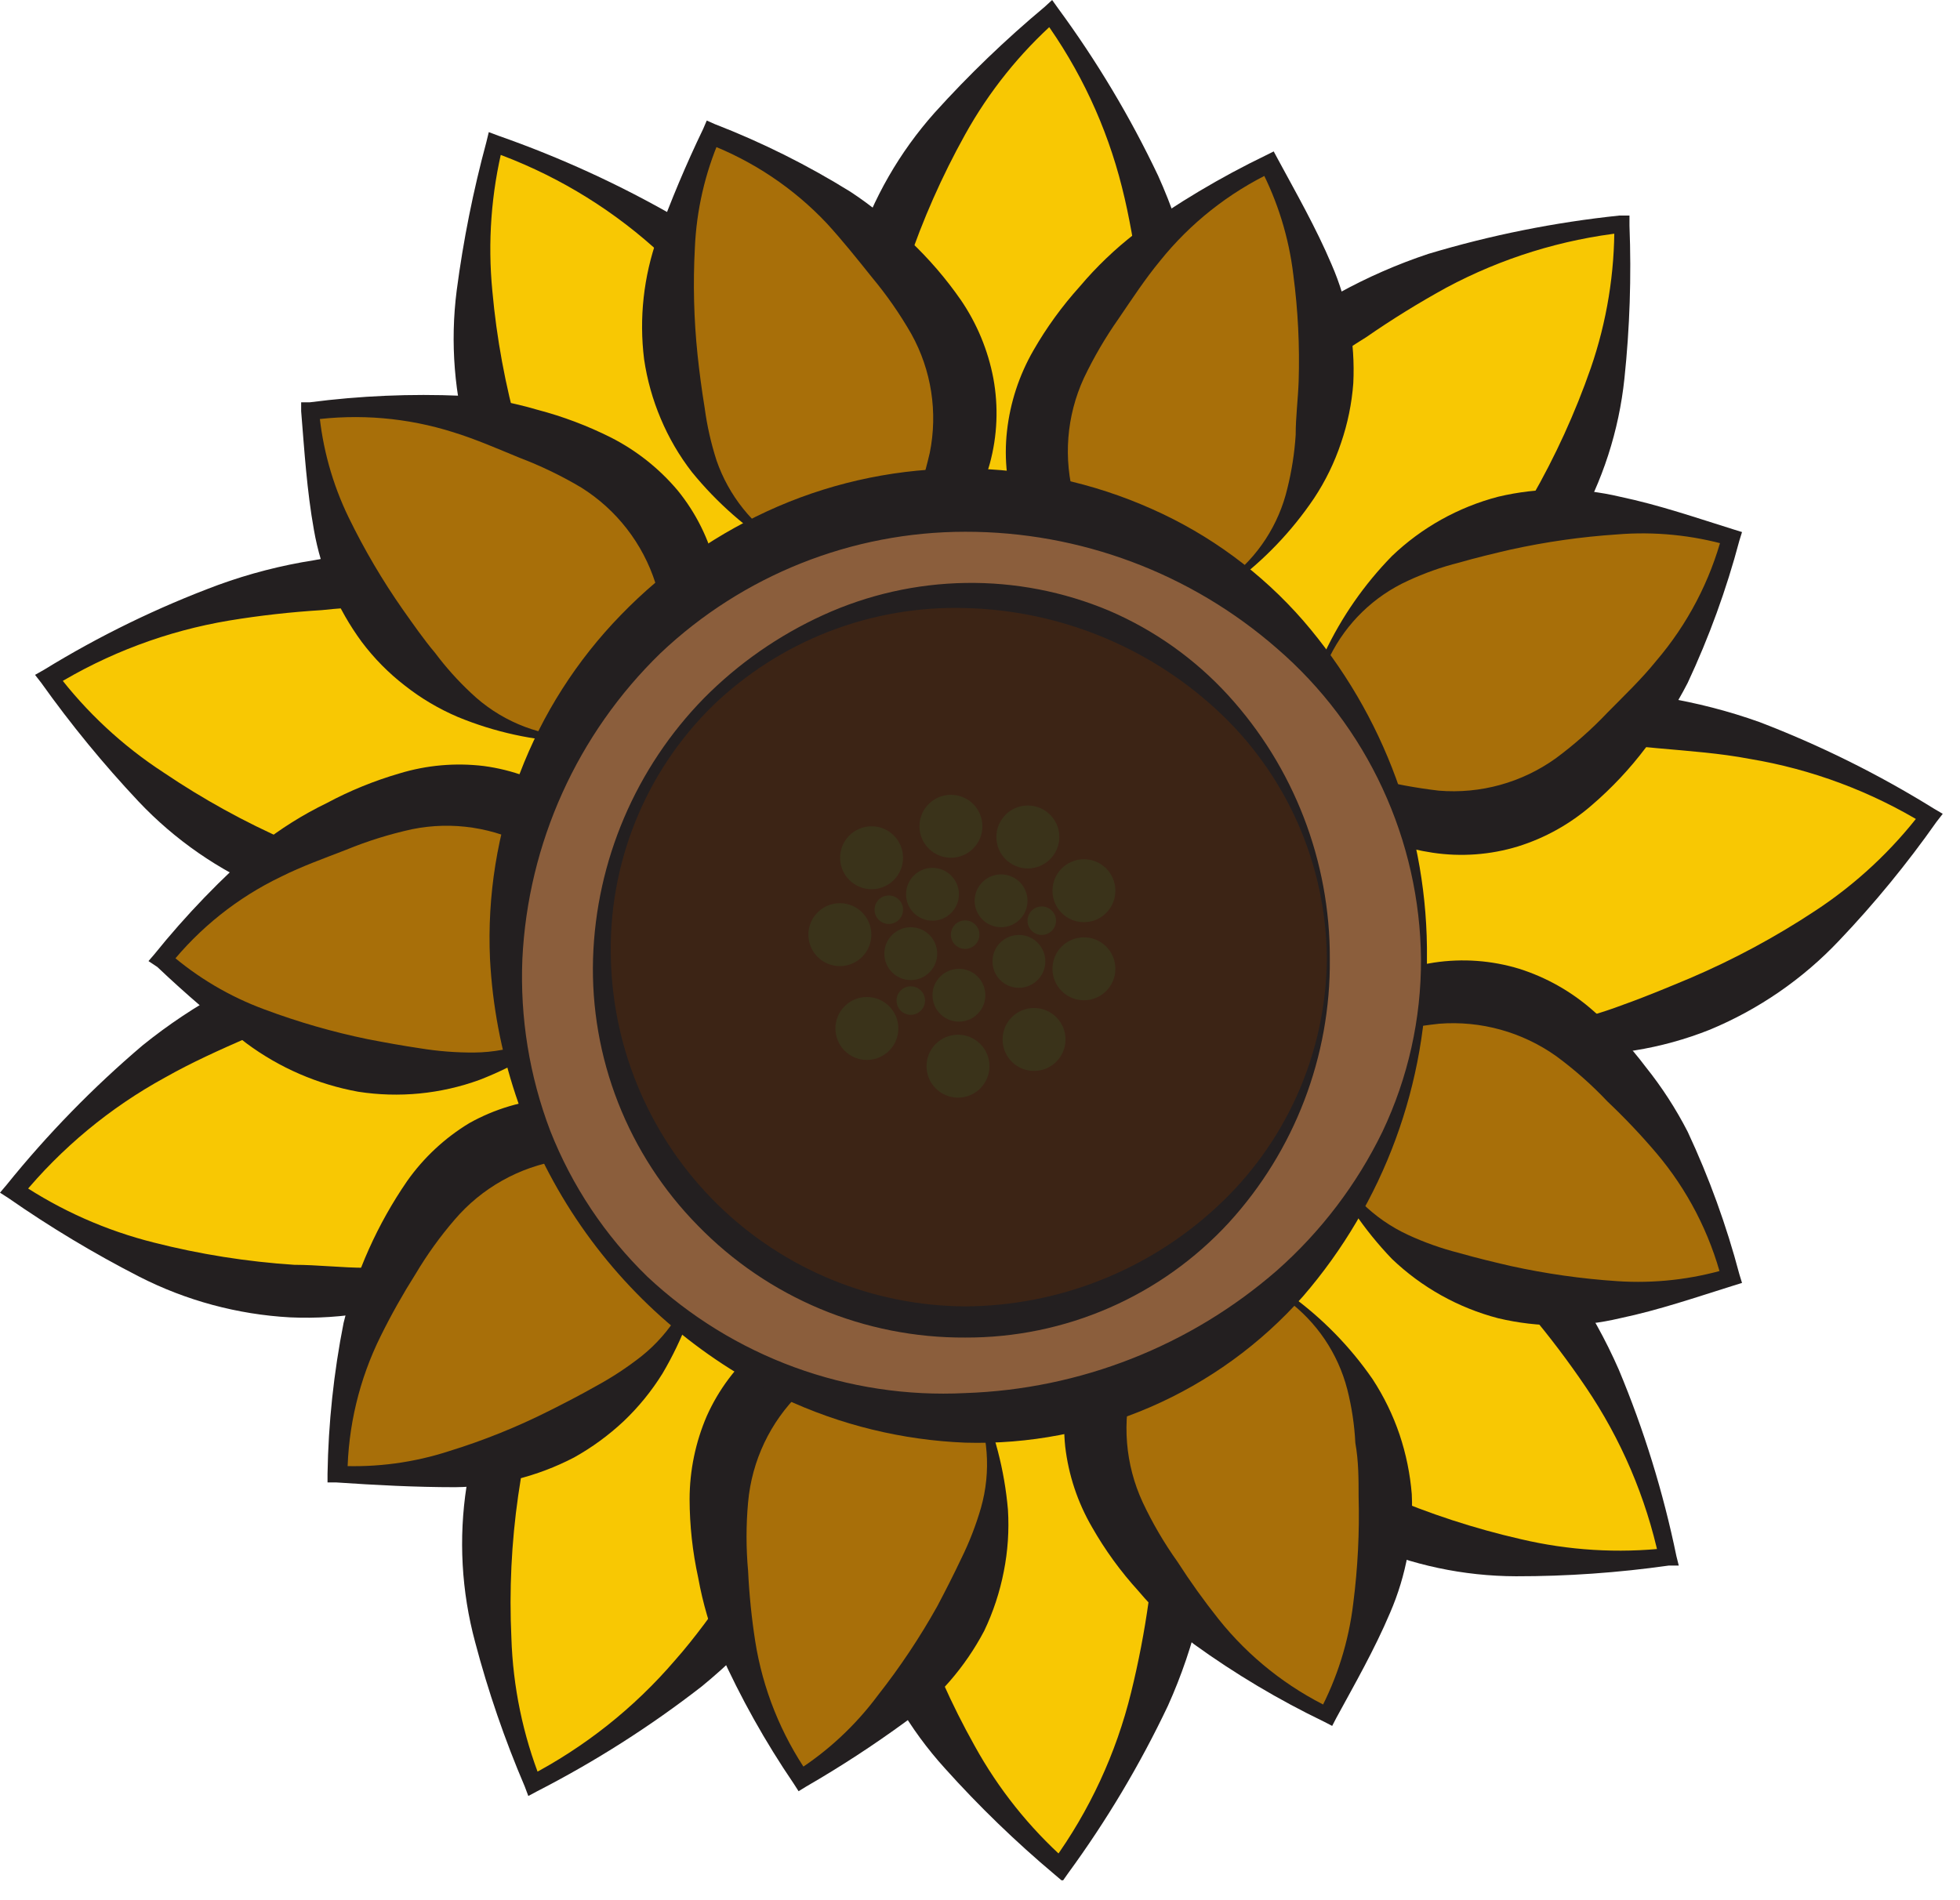 <svg width="66" height="64" viewBox="0 0 66 64" fill="none" xmlns="http://www.w3.org/2000/svg">
<g clip-path="url(#clip0_1477:108)">
<path d="M29.999 18.45C28.728 15.741 28.493 12.66 29.339 9.79C30.339 6.14 32.433 2.884 35.339 0.46C37.096 2.846 38.339 5.57 38.989 8.46C39.669 11.53 40.509 15.33 37.799 18.85C36.516 20.432 34.883 21.695 33.029 22.54C31.778 21.373 30.751 19.987 29.999 18.45Z" fill="#F8C803"/>
<path d="M29.939 18.49C29.181 16.945 28.665 15.292 28.409 13.59C28.286 12.712 28.262 11.823 28.339 10.94C28.421 10.065 28.592 9.201 28.849 8.36C29.399 6.676 30.291 5.124 31.469 3.8C32.62 2.524 33.86 1.332 35.179 0.23L35.429 0L35.629 0.28C36.929 2.049 38.058 3.937 38.999 5.92C39.454 6.932 39.815 7.983 40.079 9.06C40.374 10.141 40.575 11.245 40.679 12.36C40.805 13.537 40.73 14.727 40.459 15.88C40.164 17.052 39.633 18.151 38.899 19.11C37.486 20.949 35.525 22.29 33.299 22.94L32.919 23.06L32.749 22.85C32.197 22.176 31.683 21.471 31.209 20.74C30.737 20.018 30.313 19.267 29.939 18.49ZM30.119 18.4C30.495 19.152 30.969 19.852 31.529 20.48C32.093 21.098 32.724 21.651 33.409 22.13L32.849 22C34.545 20.908 36.021 19.507 37.199 17.87C38.257 16.262 38.785 14.363 38.709 12.44C38.663 11.414 38.549 10.392 38.369 9.38C38.189 8.31 38.039 7.32 37.779 6.3C37.267 4.258 36.367 2.333 35.129 0.63L35.579 0.69C34.342 1.786 33.301 3.085 32.499 4.53C31.72 5.931 31.07 7.4 30.559 8.92C30.319 9.65 30.049 10.44 29.849 11.21C29.613 11.984 29.445 12.777 29.349 13.58C29.122 15.227 29.39 16.905 30.119 18.4Z" fill="#231F20"/>
<path d="M30.34 44.89C29.07 47.6 28.839 50.681 29.69 53.55C30.692 57.199 32.785 60.455 35.69 62.88C37.45 60.495 38.696 57.771 39.35 54.88C40.03 51.81 40.86 48.02 38.15 44.49C36.863 42.911 35.231 41.649 33.38 40.8C32.129 41.97 31.1 43.355 30.34 44.89Z" fill="#F8C803"/>
<path d="M30.429 44.93C29.706 46.427 29.439 48.103 29.659 49.75C29.764 50.552 29.931 51.344 30.159 52.12C30.369 52.9 30.629 53.68 30.869 54.42C31.384 55.937 32.037 57.403 32.819 58.8C33.617 60.248 34.655 61.55 35.889 62.65L35.449 62.7C36.69 60.989 37.586 59.053 38.089 57C38.338 55.987 38.535 54.963 38.679 53.93C38.863 52.916 38.97 51.89 38.999 50.86C39.086 48.932 38.557 47.027 37.489 45.42C36.316 43.782 34.843 42.381 33.149 41.29L33.699 41.21C33.017 41.689 32.389 42.242 31.829 42.86C31.277 43.488 30.806 44.184 30.429 44.93ZM30.249 44.84C30.626 44.07 31.047 43.322 31.509 42.6C31.961 41.863 32.459 41.155 32.999 40.48L33.179 40.27L33.559 40.4C35.784 41.047 37.745 42.385 39.159 44.22C39.89 45.18 40.418 46.279 40.709 47.45C41.013 48.607 41.111 49.809 40.999 51C40.896 52.115 40.695 53.22 40.399 54.3C40.144 55.382 39.785 56.437 39.329 57.45C38.389 59.431 37.264 61.319 35.969 63.09L35.779 63.36L35.519 63.14C34.204 62.035 32.967 60.839 31.819 59.56C30.625 58.244 29.721 56.69 29.169 55C28.907 54.157 28.736 53.289 28.659 52.41C28.579 51.527 28.599 50.638 28.719 49.76C28.974 48.051 29.491 46.392 30.249 44.84Z" fill="#231F20"/>
<path d="M39.219 44.36C40.381 47.123 42.516 49.365 45.219 50.66C48.601 52.362 52.422 52.986 56.169 52.45C55.58 49.575 54.405 46.852 52.719 44.45C50.889 41.88 48.63 38.72 44.2 38.37C42.167 38.267 40.138 38.633 38.27 39.44C38.288 41.124 38.61 42.791 39.219 44.36Z" fill="#F8C803"/>
<path d="M39.31 44.33C39.939 45.87 41.007 47.191 42.38 48.13C43.041 48.594 43.741 49.002 44.47 49.35C45.19 49.72 45.94 50.04 46.65 50.35C48.121 50.984 49.648 51.483 51.21 51.84C52.821 52.22 54.485 52.322 56.13 52.14L55.87 52.5C55.426 50.432 54.587 48.47 53.4 46.72C52.814 45.854 52.183 45.02 51.51 44.22C50.9 43.405 50.232 42.637 49.51 41.92C48.151 40.572 46.401 39.686 44.51 39.39C42.499 39.167 40.463 39.323 38.51 39.85L38.81 39.38C38.725 40.211 38.725 41.049 38.81 41.88C38.877 42.714 39.045 43.536 39.31 44.33ZM39.13 44.4C38.804 43.618 38.526 42.816 38.3 42C38.068 41.158 37.888 40.303 37.76 39.44V39.17L38.11 38.97C40.085 37.752 42.397 37.195 44.71 37.38C45.91 37.473 47.078 37.813 48.14 38.38C49.179 38.946 50.113 39.686 50.9 40.57C51.642 41.397 52.311 42.287 52.9 43.23C53.526 44.144 54.065 45.115 54.51 46.13C55.358 48.156 56.007 50.259 56.45 52.41L56.53 52.73H56.19C54.487 52.971 52.77 53.092 51.05 53.09C49.283 53.085 47.536 52.714 45.92 52C45.121 51.627 44.363 51.171 43.66 50.64C42.951 50.11 42.307 49.499 41.74 48.82C40.647 47.49 39.767 45.999 39.13 44.4Z" fill="#231F20"/>
<path d="M44.861 23.6C47.721 22.725 50.161 20.832 51.721 18.28C53.76 15.087 54.769 11.345 54.611 7.56C51.676 7.855 48.834 8.75 46.261 10.19C43.531 11.75 40.16 13.67 39.361 18.04C39.055 20.049 39.213 22.101 39.821 24.04C41.513 24.198 43.221 24.049 44.861 23.6Z" fill="#F8C803"/>
<path d="M44.83 23.5C46.428 23.036 47.855 22.111 48.93 20.84C49.456 20.212 49.931 19.544 50.35 18.84C50.78 18.17 51.19 17.45 51.57 16.77C52.371 15.376 53.041 13.909 53.57 12.39C54.108 10.827 54.375 9.183 54.36 7.53L54.7 7.83C52.599 8.061 50.562 8.692 48.7 9.69C47.772 10.2 46.87 10.757 46 11.36C45.125 11.9 44.289 12.501 43.5 13.16C42.022 14.389 40.971 16.056 40.5 17.92C40.072 19.893 40.021 21.928 40.35 23.92L39.91 23.56C40.723 23.747 41.555 23.844 42.39 23.85C43.215 23.84 44.035 23.722 44.83 23.5ZM44.89 23.7C44.067 23.945 43.228 24.136 42.38 24.27C41.519 24.414 40.651 24.508 39.78 24.55H39.51L39.35 24.19C38.331 22.103 38.009 19.744 38.43 17.46C38.648 16.276 39.108 15.149 39.78 14.15C40.452 13.175 41.284 12.319 42.24 11.62C43.142 10.955 44.099 10.366 45.1 9.86C46.058 9.334 47.062 8.895 48.1 8.55C50.198 7.92 52.351 7.488 54.53 7.26H54.87V7.6C54.937 9.319 54.88 11.04 54.7 12.75C54.515 14.511 53.963 16.215 53.08 17.75C52.628 18.507 52.099 19.214 51.5 19.86C50.9 20.51 50.229 21.09 49.5 21.59C48.077 22.519 46.523 23.23 44.89 23.7Z" fill="#231F20"/>
<path d="M41.41 19.6C42.296 18.936 43.034 18.095 43.578 17.131C44.122 16.168 44.46 15.101 44.57 14C44.879 11.063 44.245 8.103 42.76 5.55C40.715 6.499 38.913 7.902 37.49 9.65C36.02 11.49 34.21 13.76 35.24 17.11C35.777 18.679 36.654 20.11 37.81 21.3C39.108 20.969 40.33 20.392 41.41 19.6Z" fill="#A86F09"/>
<path d="M41.349 19.52C42.354 18.761 43.061 17.675 43.35 16.45C43.497 15.86 43.591 15.257 43.63 14.65C43.63 14.04 43.71 13.43 43.73 12.85C43.768 11.647 43.708 10.443 43.55 9.25C43.4 7.996 43.024 6.779 42.44 5.66L42.85 5.79C41.376 6.492 40.081 7.517 39.06 8.79C38.55 9.41 38.139 10.04 37.669 10.73C37.224 11.363 36.833 12.032 36.5 12.73C35.912 14.005 35.798 15.448 36.18 16.8C36.656 18.27 37.328 19.67 38.18 20.96L37.68 20.81C39 20.732 40.271 20.285 41.349 19.52ZM41.47 19.68C40.37 20.494 39.187 21.187 37.94 21.75L37.75 21.84L37.44 21.61C35.961 20.556 34.843 19.072 34.24 17.36C33.913 16.448 33.8 15.473 33.91 14.51C34.017 13.555 34.32 12.633 34.8 11.8C35.242 11.03 35.765 10.31 36.36 9.65C36.921 8.985 37.551 8.382 38.24 7.85C39.623 6.849 41.092 5.973 42.63 5.23L42.89 5.1L43.03 5.36C43.65 6.51 44.31 7.66 44.84 8.91C45.389 10.169 45.639 11.538 45.57 12.91C45.519 13.591 45.381 14.264 45.16 14.91C44.94 15.571 44.634 16.2 44.25 16.78C43.496 17.899 42.556 18.88 41.47 19.68Z" fill="#231F20"/>
<path d="M43.38 43.69C44.27 44.358 45.011 45.205 45.555 46.177C46.099 47.148 46.435 48.222 46.54 49.33C46.849 52.267 46.215 55.227 44.73 57.78C42.688 56.827 40.886 55.425 39.46 53.68C37.99 51.84 36.18 49.57 37.2 46.22C37.74 44.641 38.621 43.2 39.78 42C41.077 42.33 42.298 42.903 43.38 43.69Z" fill="#A86F09"/>
<path d="M43.439 43.61C44.52 44.392 45.461 45.352 46.219 46.45C46.6 47.033 46.906 47.661 47.129 48.32C47.346 48.968 47.483 49.639 47.539 50.32C47.604 51.692 47.354 53.06 46.809 54.32C46.279 55.57 45.619 56.72 44.999 57.86L44.859 58.13L44.589 57.99C43.055 57.251 41.589 56.377 40.209 55.38C39.521 54.848 38.891 54.245 38.329 53.58C37.731 52.923 37.208 52.202 36.769 51.43C36.286 50.598 35.98 49.676 35.869 48.72C35.769 47.753 35.885 46.776 36.209 45.86C36.812 44.15 37.93 42.669 39.409 41.62L39.709 41.39L39.909 41.48C41.157 42.064 42.341 42.778 43.439 43.61ZM43.319 43.77C42.236 43.019 40.965 42.586 39.649 42.52L40.149 42.37C39.298 43.66 38.626 45.06 38.149 46.53C37.772 47.883 37.889 49.326 38.479 50.6C38.808 51.3 39.2 51.97 39.649 52.6C40.079 53.27 40.543 53.917 41.039 54.54C42.056 55.813 43.349 56.838 44.819 57.54L44.419 57.67C45.027 56.529 45.417 55.284 45.569 54C45.722 52.806 45.782 51.603 45.749 50.4C45.749 49.82 45.749 49.21 45.639 48.6C45.609 47.993 45.518 47.39 45.369 46.8C45.056 45.584 44.332 44.513 43.319 43.77Z" fill="#231F20"/>
<path d="M19.219 40.64C16.923 42.569 13.997 43.587 10.999 43.5C7.218 43.473 3.535 42.286 0.449 40.1C2.293 37.797 4.591 35.898 7.199 34.52C9.999 33.08 13.439 31.29 17.549 33C19.406 33.836 21.045 35.088 22.339 36.66C21.549 38.165 20.492 39.514 19.219 40.64Z" fill="#F8C803"/>
<path d="M19.28 40.71C17.981 41.841 16.518 42.769 14.94 43.46C14.124 43.801 13.272 44.05 12.4 44.2C11.532 44.352 10.65 44.409 9.77 44.37C8 44.273 6.269 43.806 4.69 43C3.162 42.217 1.689 41.331 0.28 40.35L0 40.17L0.22 39.91C1.596 38.203 3.13 36.63 4.8 35.21C5.662 34.514 6.586 33.898 7.56 33.37C8.518 32.806 9.521 32.325 10.56 31.93C11.666 31.506 12.836 31.273 14.02 31.24C15.227 31.22 16.425 31.448 17.54 31.91C19.677 32.808 21.476 34.359 22.68 36.34L22.9 36.67L22.74 36.89C22.233 37.591 21.682 38.259 21.09 38.89C20.527 39.536 19.923 40.144 19.28 40.71ZM19.15 40.56C19.78 40.004 20.332 39.365 20.79 38.66C21.241 37.96 21.613 37.212 21.9 36.43L22 37C20.509 35.644 18.775 34.582 16.89 33.87C15.064 33.255 13.089 33.234 11.25 33.81C10.268 34.115 9.309 34.489 8.38 34.93C7.38 35.37 6.48 35.77 5.56 36.29C3.709 37.302 2.069 38.66 0.73 40.29L0.67 39.85C2.047 40.771 3.573 41.447 5.18 41.85C6.73 42.245 8.314 42.496 9.91 42.6C10.69 42.6 11.51 42.7 12.32 42.7C13.125 42.716 13.931 42.673 14.73 42.57C16.368 42.346 17.904 41.647 19.15 40.56Z" fill="#231F20"/>
<path d="M19.171 29.58C16.372 30.642 13.28 30.642 10.481 29.58C6.915 28.309 3.826 25.974 1.631 22.89C4.132 21.336 6.927 20.314 9.841 19.89C12.961 19.45 16.841 18.89 20.111 21.89C21.585 23.281 22.721 24.991 23.431 26.89C22.185 28.037 20.742 28.948 19.171 29.58Z" fill="#F8C803"/>
<path d="M19.21 29.67C17.611 30.308 15.925 30.699 14.21 30.83C13.327 30.878 12.442 30.832 11.57 30.69C10.691 30.55 9.83 30.319 9 30C7.364 29.311 5.889 28.289 4.67 27C3.487 25.742 2.391 24.406 1.39 23L1.18 22.73L1.48 22.56C3.338 21.418 5.304 20.46 7.35 19.7C8.394 19.32 9.472 19.042 10.57 18.87C11.671 18.655 12.788 18.538 13.91 18.52C15.092 18.478 16.273 18.64 17.4 19C18.544 19.379 19.599 19.988 20.5 20.79C22.226 22.336 23.414 24.392 23.89 26.66L23.99 27.05L23.76 27.21C23.048 27.711 22.307 28.169 21.54 28.58C20.789 28.996 20.01 29.36 19.21 29.67ZM19.13 29.48C19.908 29.16 20.641 28.74 21.31 28.23C21.965 27.718 22.562 27.134 23.09 26.49L23 27C22.034 25.233 20.749 23.659 19.21 22.36C17.687 21.176 15.828 20.504 13.9 20.44C12.875 20.403 11.849 20.44 10.83 20.55C9.788 20.614 8.75 20.731 7.72 20.9C5.629 21.249 3.625 22 1.82 23.11L1.91 22.67C2.908 23.986 4.126 25.119 5.51 26.02C6.834 26.914 8.236 27.688 9.7 28.33C10.42 28.62 11.18 28.95 11.94 29.21C12.694 29.497 13.47 29.724 14.26 29.89C15.888 30.235 17.582 30.092 19.13 29.48Z" fill="#231F20"/>
<path d="M22.4 22.68C19.837 21.155 17.917 18.748 17 15.91C15.764 12.332 15.656 8.461 16.69 4.82C19.475 5.786 22.031 7.314 24.2 9.31C26.49 11.47 29.33 14.12 29.08 18.56C28.914 20.59 28.281 22.555 27.23 24.3C25.534 24.06 23.897 23.511 22.4 22.68Z" fill="#F8C803"/>
<path d="M22.349 22.77C20.859 21.924 19.51 20.851 18.349 19.59C17.748 18.938 17.227 18.216 16.799 17.44C16.382 16.671 16.046 15.86 15.799 15.02C15.297 13.322 15.154 11.537 15.379 9.78C15.601 8.093 15.935 6.423 16.379 4.78L16.459 4.45L16.779 4.57C18.86 5.299 20.869 6.219 22.779 7.32C23.723 7.907 24.613 8.576 25.439 9.32C26.292 10.048 27.082 10.848 27.799 11.71C28.566 12.6 29.175 13.615 29.599 14.71C30.023 15.84 30.211 17.045 30.149 18.25C30.022 20.568 29.16 22.785 27.689 24.58L27.449 24.89L27.189 24.82C26.348 24.579 25.523 24.285 24.719 23.94C23.906 23.599 23.114 23.209 22.349 22.77ZM22.449 22.6C23.189 22.998 23.975 23.304 24.789 23.51C25.602 23.7 26.434 23.8 27.269 23.81L26.759 24.05C27.538 22.192 27.958 20.204 27.999 18.19C27.97 16.261 27.329 14.391 26.169 12.85C25.559 12.027 24.891 11.248 24.169 10.52C23.483 9.751 22.759 9.016 21.999 8.32C20.405 6.903 18.55 5.81 16.539 5.1L16.939 4.89C16.541 6.494 16.419 8.155 16.579 9.8C16.723 11.397 17.015 12.977 17.449 14.52C17.669 15.26 17.889 16.06 18.159 16.82C18.406 17.588 18.717 18.334 19.089 19.05C19.835 20.538 21.004 21.773 22.449 22.6Z" fill="#231F20"/>
<path d="M21.261 41.58C18.914 43.426 17.322 46.064 16.78 49C16.039 52.7 16.447 56.539 17.951 60C20.583 58.667 22.912 56.805 24.791 54.53C26.791 52.09 29.23 49.08 28.401 44.72C27.964 42.729 27.071 40.866 25.791 39.28C24.153 39.764 22.618 40.544 21.261 41.58Z" fill="#F8C803"/>
<path d="M21.32 41.66C19.995 42.684 19 44.075 18.46 45.66C18.198 46.424 17.994 47.206 17.85 48C17.68 48.79 17.57 49.6 17.45 50.37C17.222 51.956 17.145 53.56 17.22 55.16C17.272 56.812 17.61 58.443 18.22 59.98L17.8 59.83C19.678 58.855 21.352 57.528 22.73 55.92C23.43 55.13 24 54.31 24.64 53.44C25.26 52.621 25.821 51.758 26.32 50.86C27.258 49.178 27.643 47.243 27.42 45.33C27.11 43.339 26.432 41.422 25.42 39.68L25.95 39.85C25.127 39.976 24.319 40.187 23.54 40.48C22.752 40.777 22.006 41.174 21.32 41.66ZM21.2 41.5C21.877 40.973 22.588 40.492 23.33 40.06C24.08 39.617 24.854 39.216 25.65 38.86L25.9 38.75L26.19 39.03C27.887 40.623 29.035 42.713 29.47 45C29.691 46.186 29.667 47.404 29.4 48.58C29.121 49.723 28.648 50.809 28 51.79C27.411 52.742 26.741 53.642 26 54.48C25.28 55.322 24.487 56.099 23.63 56.8C21.897 58.147 20.042 59.328 18.09 60.33L17.79 60.49L17.67 60.17C16.996 58.593 16.437 56.968 16 55.31C15.538 53.599 15.439 51.811 15.71 50.06C15.856 49.192 16.09 48.341 16.41 47.52C16.738 46.699 17.157 45.918 17.66 45.19C18.643 43.786 19.837 42.541 21.2 41.5Z" fill="#231F20"/>
<path d="M23.62 42.52C23.388 43.609 22.931 44.638 22.279 45.54C21.626 46.442 20.792 47.199 19.83 47.76C17.294 49.274 14.341 49.94 11.4 49.66C11.4 47.403 11.917 45.176 12.91 43.15C13.96 41.05 15.27 38.45 18.74 37.98C20.39 37.81 22.057 38.008 23.62 38.56C23.873 39.868 23.873 41.212 23.62 42.52Z" fill="#A86F09"/>
<path d="M23.719 42.54C23.464 43.851 22.988 45.109 22.309 46.26C21.943 46.85 21.503 47.391 20.999 47.87C20.494 48.343 19.933 48.753 19.329 49.09C18.093 49.733 16.723 50.075 15.329 50.09C13.979 50.09 12.659 50.02 11.329 49.93H11.029V49.64C11.057 47.934 11.238 46.234 11.569 44.56C11.986 42.85 12.712 41.23 13.709 39.78C14.264 38.993 14.976 38.329 15.799 37.83C16.656 37.349 17.609 37.066 18.589 37C20.394 36.834 22.207 37.228 23.779 38.13L24.119 38.31V38.52C24.126 39.87 23.992 41.218 23.719 42.54ZM23.529 42.54C23.757 41.244 23.615 39.909 23.119 38.69L23.469 39.08C21.943 38.87 20.395 38.87 18.869 39.08C17.483 39.303 16.221 40.012 15.309 41.08C14.82 41.647 14.382 42.256 13.999 42.9C13.569 43.579 13.175 44.28 12.819 45C12.097 46.455 11.714 48.055 11.699 49.68L11.419 49.37C12.679 49.431 13.94 49.262 15.139 48.87C16.291 48.514 17.412 48.062 18.489 47.52C19.009 47.26 19.549 46.98 20.079 46.68C20.613 46.39 21.122 46.055 21.599 45.68C22.598 44.882 23.282 43.755 23.529 42.5V42.54Z" fill="#231F20"/>
<path d="M47.429 34.2C50.228 35.266 53.321 35.266 56.119 34.2C59.697 32.931 62.797 30.592 64.999 27.5C62.497 25.949 59.702 24.928 56.789 24.5C53.669 24.06 49.789 23.5 46.519 26.5C45.045 27.891 43.91 29.602 43.199 31.5C44.437 32.645 45.869 33.56 47.429 34.2Z" fill="#F8C803"/>
<path d="M47.469 34.11C49.018 34.719 50.712 34.858 52.339 34.51C53.129 34.349 53.905 34.125 54.659 33.84C55.419 33.57 56.179 33.25 56.899 32.95C58.371 32.322 59.784 31.562 61.119 30.68C62.501 29.773 63.719 28.636 64.719 27.32L64.809 27.76C63.006 26.655 61.006 25.908 58.919 25.56C57.919 25.37 56.919 25.3 55.809 25.2C54.786 25.093 53.757 25.059 52.729 25.1C50.806 25.157 48.95 25.822 47.429 27C45.882 28.298 44.593 29.875 43.629 31.65L43.509 31.1C44.039 31.745 44.636 32.331 45.289 32.85C45.961 33.358 46.694 33.781 47.469 34.11ZM47.399 34.29C46.596 33.983 45.814 33.623 45.059 33.21C44.29 32.803 43.548 32.345 42.839 31.84L42.619 31.69L42.709 31.3C43.187 29.03 44.374 26.971 46.099 25.42C47.002 24.622 48.056 24.013 49.199 23.63C50.326 23.268 51.506 23.102 52.689 23.14C53.811 23.158 54.928 23.275 56.029 23.49C57.125 23.669 58.203 23.947 59.249 24.32C61.297 25.105 63.266 26.083 65.129 27.24L65.419 27.41L65.209 27.68C64.216 29.092 63.12 30.429 61.929 31.68C60.706 32.974 59.224 33.996 57.579 34.68C56.761 35.006 55.909 35.241 55.039 35.38C54.168 35.532 53.282 35.578 52.399 35.52C50.678 35.376 48.99 34.961 47.399 34.29Z" fill="#231F20"/>
<path d="M19.309 24.92C18.196 24.848 17.111 24.544 16.122 24.027C15.134 23.51 14.264 22.793 13.569 21.92C11.702 19.631 10.606 16.81 10.44 13.86C12.671 13.527 14.949 13.709 17.099 14.39C19.34 15.12 22.099 16.03 23.099 19.39C23.508 21 23.559 22.679 23.25 24.31C21.987 24.761 20.65 24.968 19.309 24.92Z" fill="#A86F09"/>
<path d="M19.301 25C17.968 24.945 16.654 24.658 15.421 24.15C14.78 23.877 14.178 23.521 13.631 23.09C13.084 22.667 12.596 22.172 12.181 21.62C11.361 20.504 10.81 19.214 10.571 17.85C10.331 16.51 10.251 15.19 10.141 13.85V13.55H10.431C12.124 13.33 13.834 13.257 15.541 13.33C16.405 13.398 17.259 13.555 18.091 13.8C18.951 14.025 19.786 14.34 20.581 14.74C21.439 15.178 22.201 15.783 22.821 16.52C23.432 17.271 23.869 18.149 24.101 19.09C24.54 20.849 24.421 22.701 23.761 24.39L23.631 24.75H23.421C22.06 24.979 20.679 25.063 19.301 25ZM19.301 24.8C20.623 24.825 21.926 24.479 23.061 23.8L22.721 24.19C22.71 22.651 22.491 21.121 22.071 19.64C21.645 18.305 20.759 17.163 19.571 16.42C18.911 16.027 18.218 15.693 17.501 15.42C16.721 15.1 16.041 14.8 15.271 14.56C13.721 14.068 12.081 13.928 10.471 14.15L10.741 13.82C10.852 15.074 11.191 16.297 11.741 17.43C12.268 18.513 12.88 19.553 13.571 20.54C13.911 21.02 14.271 21.54 14.651 21.99C15.014 22.475 15.418 22.926 15.861 23.34C16.796 24.232 18.02 24.757 19.311 24.82L19.301 24.8Z" fill="#231F20"/>
<path d="M44.69 22.07C45.181 21.072 45.873 20.186 46.723 19.468C47.573 18.75 48.563 18.216 49.63 17.9C52.46 17.042 55.49 17.109 58.279 18.09C57.736 20.272 56.711 22.305 55.279 24.04C53.749 25.83 51.849 28.04 48.37 27.66C46.729 27.417 45.16 26.823 43.77 25.92C43.835 24.591 44.147 23.285 44.69 22.07Z" fill="#A86F09"/>
<path d="M44.6 22C45.169 20.791 45.936 19.686 46.87 18.73C47.873 17.769 49.106 17.081 50.45 16.73C51.798 16.41 53.202 16.41 54.55 16.73C55.88 17.01 57.12 17.44 58.37 17.83L58.66 17.92L58.57 18.21C58.134 19.855 57.551 21.458 56.83 23C56.434 23.772 55.962 24.503 55.42 25.18C54.885 25.891 54.275 26.541 53.6 27.12C52.875 27.751 52.027 28.225 51.11 28.51C50.181 28.793 49.2 28.864 48.24 28.72C46.447 28.448 44.782 27.631 43.47 26.38L43.18 26.12V25.91C43.513 24.56 43.989 23.249 44.6 22ZM44.78 22.08C44.238 23.311 44.054 24.669 44.25 26L44 25.49C45.425 26.068 46.922 26.451 48.45 26.63C49.851 26.746 51.247 26.36 52.39 25.54C53.013 25.078 53.596 24.563 54.13 24C54.72 23.4 55.26 22.89 55.77 22.26C56.825 21.026 57.587 19.57 58 18L58.2 18.37C56.982 18.022 55.712 17.896 54.45 18C53.245 18.08 52.049 18.251 50.87 18.51C50.31 18.64 49.72 18.78 49.13 18.95C48.539 19.099 47.963 19.303 47.41 19.56C46.266 20.082 45.337 20.983 44.78 22.11V22.08Z" fill="#231F20"/>
<path d="M44.69 39C45.181 39.998 45.873 40.884 46.723 41.602C47.573 42.32 48.563 42.853 49.63 43.17C52.458 44.034 55.488 43.975 58.279 43C57.743 40.8 56.717 38.749 55.279 37C53.749 35.21 51.849 33 48.37 33.38C46.729 33.623 45.16 34.217 43.77 35.12C43.831 36.459 44.144 37.775 44.69 39Z" fill="#A86F09"/>
<path d="M44.781 39C45.331 40.142 46.26 41.057 47.41 41.59C47.964 41.846 48.539 42.051 49.13 42.2C49.721 42.37 50.31 42.51 50.87 42.64C52.049 42.899 53.246 43.07 54.45 43.15C55.709 43.235 56.972 43.093 58.181 42.73L57.98 43.1C57.575 41.528 56.82 40.068 55.77 38.83C55.255 38.224 54.708 37.647 54.13 37.1C53.601 36.539 53.022 36.027 52.401 35.57C51.255 34.757 49.861 34.371 48.461 34.48C46.931 34.648 45.431 35.022 44.001 35.59L44.24 35.13C44.058 36.445 44.245 37.785 44.781 39ZM44.6 39.08C44.01 37.848 43.551 36.558 43.23 35.23V35.02L43.52 34.76C44.833 33.509 46.498 32.692 48.291 32.42C49.251 32.276 50.231 32.347 51.16 32.63C52.059 32.916 52.889 33.382 53.6 34C54.276 34.579 54.886 35.229 55.42 35.94C55.962 36.617 56.435 37.348 56.831 38.12C57.553 39.665 58.135 41.271 58.571 42.92L58.66 43.21L58.37 43.3C57.12 43.69 55.88 44.12 54.55 44.4C53.203 44.72 51.798 44.72 50.45 44.4C49.106 44.049 47.874 43.361 46.87 42.4C45.93 41.42 45.162 40.287 44.6 39.05V39.08Z" fill="#231F20"/>
<path d="M19.491 34.23C18.636 34.94 17.642 35.465 16.573 35.769C15.503 36.074 14.382 36.153 13.281 36C10.347 35.636 7.607 34.343 5.461 32.31C6.853 30.538 8.627 29.102 10.651 28.11C12.781 27.11 15.411 25.86 18.431 27.62C19.836 28.505 21.03 29.685 21.931 31.08C21.324 32.275 20.496 33.344 19.491 34.23Z" fill="#A86F09"/>
<path d="M19.55 34.31C18.546 35.19 17.395 35.888 16.15 36.37C14.842 36.847 13.435 36.984 12.06 36.77C10.698 36.523 9.411 35.965 8.3 35.14C7.257 34.335 6.255 33.477 5.3 32.57L5 32.37L5.19 32.15C6.261 30.82 7.449 29.588 8.74 28.47C9.439 27.915 10.197 27.439 11 27.05C11.779 26.632 12.601 26.297 13.45 26.05C14.369 25.77 15.336 25.685 16.29 25.8C17.253 25.928 18.176 26.269 18.99 26.8C20.521 27.775 21.712 29.2 22.4 30.88L22.56 31.23L22.42 31.4C21.572 32.471 20.609 33.447 19.55 34.31ZM19.43 34.16C20.405 33.275 21.115 32.136 21.48 30.87V31.39C20.409 30.284 19.195 29.325 17.87 28.54C16.651 27.868 15.233 27.652 13.87 27.93C13.115 28.096 12.375 28.326 11.66 28.62C10.89 28.92 10.18 29.17 9.46 29.53C7.996 30.233 6.71 31.259 5.7 32.53V32.1C6.646 32.923 7.733 33.567 8.91 34C10.039 34.422 11.199 34.757 12.38 35C12.95 35.11 13.55 35.22 14.16 35.31C14.758 35.407 15.364 35.454 15.97 35.45C17.239 35.439 18.464 34.983 19.43 34.16Z" fill="#231F20"/>
<path d="M32.85 47C33.287 48.023 33.505 49.126 33.491 50.238C33.477 51.351 33.232 52.448 32.77 53.46C31.583 56.172 29.562 58.436 27 59.92C25.701 58.077 24.836 55.965 24.47 53.74C24.12 51.41 23.68 48.54 26.24 46.15C27.492 45.056 28.971 44.254 30.57 43.8C31.518 44.72 32.291 45.804 32.85 47Z" fill="#A86F09"/>
<path d="M32.941 47C33.488 48.218 33.826 49.52 33.941 50.85C33.984 51.547 33.937 52.246 33.801 52.93C33.666 53.622 33.445 54.294 33.141 54.93C32.501 56.144 31.591 57.194 30.481 58C29.41 58.782 28.299 59.507 27.151 60.17L26.891 60.33L26.731 60.08C25.772 58.672 24.939 57.183 24.241 55.63C23.909 54.828 23.665 53.994 23.511 53.14C23.32 52.269 23.223 51.381 23.221 50.49C23.223 49.527 23.42 48.575 23.801 47.69C24.197 46.806 24.785 46.02 25.521 45.39C26.895 44.205 28.604 43.478 30.411 43.31H30.791L30.911 43.48C31.708 44.579 32.389 45.759 32.941 47ZM32.751 47.08C32.189 45.888 31.306 44.877 30.201 44.16L30.711 44.28C29.34 44.98 28.071 45.865 26.941 46.91C25.936 47.892 25.315 49.201 25.191 50.6C25.121 51.368 25.121 52.142 25.191 52.91C25.229 53.704 25.309 54.495 25.431 55.28C25.685 56.885 26.297 58.413 27.221 59.75L26.811 59.66C27.876 58.982 28.808 58.114 29.561 57.1C30.305 56.154 30.974 55.151 31.561 54.1C31.831 53.59 32.111 53.04 32.371 52.49C32.641 51.944 32.861 51.375 33.031 50.79C33.382 49.559 33.282 48.244 32.751 47.08Z" fill="#231F20"/>
<path d="M26.36 18.44C25.422 17.841 24.619 17.054 24.003 16.128C23.387 15.201 22.97 14.156 22.78 13.06C22.266 10.146 22.693 7.144 24 4.49C26.107 5.287 28.008 6.548 29.56 8.18C31.16 9.91 33.14 12.04 32.37 15.46C31.945 17.064 31.173 18.555 30.11 19.83C28.784 19.609 27.511 19.137 26.36 18.44Z" fill="#A86F09"/>
<path d="M26.299 18.53C25.159 17.828 24.145 16.939 23.299 15.9C22.872 15.349 22.519 14.744 22.249 14.1C21.978 13.46 21.79 12.788 21.689 12.1C21.517 10.717 21.672 9.313 22.139 8C22.59 6.754 23.104 5.533 23.679 4.34L23.799 4.06L24.069 4.18C25.66 4.796 27.19 5.56 28.639 6.46C29.364 6.936 30.035 7.489 30.639 8.11C31.28 8.716 31.857 9.386 32.359 10.11C32.899 10.903 33.27 11.798 33.449 12.74C33.626 13.697 33.585 14.681 33.329 15.62C32.852 17.368 31.85 18.928 30.459 20.09L30.169 20.34L29.969 20.27C28.691 19.814 27.461 19.231 26.299 18.53ZM26.409 18.36C27.544 19.032 28.841 19.378 30.159 19.36L29.669 19.54C30.41 18.192 30.962 16.748 31.309 15.25C31.584 13.885 31.365 12.467 30.689 11.25C30.305 10.579 29.864 9.944 29.369 9.35C28.849 8.7 28.369 8.1 27.839 7.52C26.724 6.338 25.357 5.422 23.839 4.84L24.239 4.68C23.739 5.839 23.454 7.079 23.399 8.34C23.334 9.544 23.364 10.751 23.489 11.95C23.549 12.52 23.629 13.13 23.729 13.74C23.809 14.341 23.943 14.933 24.129 15.51C24.539 16.694 25.344 17.7 26.409 18.36Z" fill="#231F20"/>
<path d="M46.773 38.207C50.038 30.324 46.295 21.286 38.411 18.021C30.528 14.755 21.49 18.499 18.225 26.382C14.96 34.265 18.703 43.303 26.586 46.569C34.47 49.834 43.508 46.09 46.773 38.207Z" fill="#8B5E3C"/>
<path d="M48.05 32.3C48.086 36.472 46.599 40.514 43.87 43.67C42.45 45.272 40.696 46.543 38.732 47.393C36.767 48.243 34.64 48.652 32.5 48.59C30.377 48.504 28.293 47.994 26.37 47.09C23.547 45.741 21.139 43.655 19.402 41.052C17.665 38.449 16.663 35.425 16.5 32.3C16.404 30.169 16.746 28.041 17.504 26.048C18.263 24.055 19.422 22.238 20.91 20.71C22.413 19.158 24.208 17.918 26.19 17.06C28.18 16.202 30.327 15.766 32.494 15.78C34.661 15.794 36.801 16.257 38.78 17.14C40.74 18.007 42.484 19.294 43.89 20.91C46.619 24.073 48.099 28.123 48.05 32.3ZM47.85 32.3C47.831 30.312 47.388 28.351 46.552 26.548C45.716 24.744 44.505 23.139 43 21.84C40.092 19.301 36.361 17.904 32.5 17.91C28.683 17.911 25.011 19.374 22.24 22C19.44 24.72 17.778 28.401 17.59 32.3C17.508 34.274 17.827 36.244 18.53 38.09C19.259 39.94 20.374 41.614 21.8 43C23.229 44.339 24.913 45.376 26.751 46.05C28.59 46.723 30.545 47.019 32.5 46.92C36.371 46.792 40.08 45.334 43 42.79C44.479 41.482 45.686 39.895 46.55 38.12C47.414 36.302 47.859 34.313 47.85 32.3Z" fill="#231F20"/>
<path d="M43.798 36.975C46.383 30.735 43.419 23.58 37.179 20.995C30.939 18.411 23.785 21.374 21.2 27.614C18.615 33.855 21.578 41.009 27.819 43.594C34.059 46.178 41.213 43.215 43.798 36.975Z" fill="#3C2415"/>
<path d="M44.78 32.3C44.809 35.583 43.594 38.756 41.38 41.18C40.25 42.407 38.877 43.385 37.348 44.051C35.819 44.717 34.168 45.057 32.5 45.05C30.824 45.059 29.162 44.73 27.616 44.083C26.069 43.435 24.67 42.482 23.5 41.28C22.335 40.096 21.422 38.688 20.815 37.141C20.208 35.594 19.921 33.941 19.97 32.28C20.073 28.991 21.408 25.861 23.71 23.51C24.864 22.346 26.219 21.401 27.71 20.72C29.219 20.03 30.855 19.66 32.515 19.634C34.174 19.608 35.82 19.927 37.35 20.57C38.87 21.223 40.233 22.191 41.35 23.41C43.57 25.837 44.794 29.011 44.78 32.3ZM44.68 32.3C44.671 30.712 44.333 29.143 43.688 27.692C43.042 26.242 42.103 24.94 40.93 23.87C38.622 21.758 35.628 20.554 32.5 20.48C30.936 20.435 29.378 20.703 27.919 21.268C26.459 21.833 25.127 22.684 24 23.77C22.871 24.878 21.983 26.208 21.393 27.676C20.803 29.144 20.523 30.718 20.57 32.3C20.648 35.418 21.937 38.384 24.164 40.568C26.391 42.752 29.381 43.983 32.5 44C35.619 43.984 38.621 42.807 40.92 40.7C42.091 39.634 43.029 38.337 43.676 36.892C44.323 35.447 44.665 33.883 44.68 32.3Z" fill="#231F20"/>
<path d="M32.021 28.89C32.606 28.89 33.081 28.415 33.081 27.83C33.081 27.245 32.606 26.77 32.021 26.77C31.436 26.77 30.961 27.245 30.961 27.83C30.961 28.415 31.436 28.89 32.021 28.89Z" fill="#3A331A"/>
<path d="M33.71 31.23C34.202 31.23 34.6 30.831 34.6 30.34C34.6 29.849 34.202 29.45 33.71 29.45C33.219 29.45 32.82 29.849 32.82 30.34C32.82 30.831 33.219 31.23 33.71 31.23Z" fill="#3A331A"/>
<path d="M34.611 29.25C35.196 29.25 35.671 28.775 35.671 28.19C35.671 27.605 35.196 27.13 34.611 27.13C34.025 27.13 33.551 27.605 33.551 28.19C33.551 28.775 34.025 29.25 34.611 29.25Z" fill="#3A331A"/>
<path d="M30.669 33.01C31.161 33.01 31.559 32.611 31.559 32.12C31.559 31.628 31.161 31.23 30.669 31.23C30.178 31.23 29.779 31.628 29.779 32.12C29.779 32.611 30.178 33.01 30.669 33.01Z" fill="#3A331A"/>
<path d="M34.82 36.07C35.405 36.07 35.88 35.595 35.88 35.01C35.88 34.425 35.405 33.95 34.82 33.95C34.234 33.95 33.76 34.425 33.76 35.01C33.76 35.595 34.234 36.07 34.82 36.07Z" fill="#3A331A"/>
<path d="M36.499 33.69C37.085 33.69 37.559 33.215 37.559 32.63C37.559 32.045 37.085 31.57 36.499 31.57C35.914 31.57 35.44 32.045 35.44 32.63C35.44 33.215 35.914 33.69 36.499 33.69Z" fill="#3A331A"/>
<path d="M29.349 29.95C29.934 29.95 30.409 29.475 30.409 28.89C30.409 28.305 29.934 27.83 29.349 27.83C28.764 27.83 28.289 28.305 28.289 28.89C28.289 29.475 28.764 29.95 29.349 29.95Z" fill="#3A331A"/>
<path d="M28.281 32.54C28.866 32.54 29.341 32.065 29.341 31.48C29.341 30.895 28.866 30.42 28.281 30.42C27.695 30.42 27.221 30.895 27.221 31.48C27.221 32.065 27.695 32.54 28.281 32.54Z" fill="#3A331A"/>
<path d="M31.4 31.01C31.891 31.01 32.29 30.611 32.29 30.12C32.29 29.628 31.891 29.23 31.4 29.23C30.908 29.23 30.51 29.628 30.51 30.12C30.51 30.611 30.908 31.01 31.4 31.01Z" fill="#3A331A"/>
<path d="M32.259 36.97C32.845 36.97 33.319 36.495 33.319 35.91C33.319 35.325 32.845 34.85 32.259 34.85C31.674 34.85 31.199 35.325 31.199 35.91C31.199 36.495 31.674 36.97 32.259 36.97Z" fill="#3A331A"/>
<path d="M29.191 35.7C29.776 35.7 30.251 35.225 30.251 34.64C30.251 34.055 29.776 33.58 29.191 33.58C28.605 33.58 28.131 34.055 28.131 34.64C28.131 35.225 28.605 35.7 29.191 35.7Z" fill="#3A331A"/>
<path d="M36.499 31.06C37.085 31.06 37.559 30.585 37.559 30C37.559 29.415 37.085 28.94 36.499 28.94C35.914 28.94 35.44 29.415 35.44 30C35.44 30.585 35.914 31.06 36.499 31.06Z" fill="#3A331A"/>
<path d="M32.29 34.41C32.782 34.41 33.18 34.011 33.18 33.52C33.18 33.029 32.782 32.63 32.29 32.63C31.799 32.63 31.4 33.029 31.4 33.52C31.4 34.011 31.799 34.41 32.29 34.41Z" fill="#3A331A"/>
<path d="M34.31 33.27C34.801 33.27 35.2 32.871 35.2 32.38C35.2 31.889 34.801 31.49 34.31 31.49C33.818 31.49 33.42 31.889 33.42 32.38C33.42 32.871 33.818 33.27 34.31 33.27Z" fill="#3A331A"/>
<path d="M32.499 31.96C32.765 31.96 32.98 31.745 32.98 31.48C32.98 31.215 32.765 31 32.499 31C32.234 31 32.02 31.215 32.02 31.48C32.02 31.745 32.234 31.96 32.499 31.96Z" fill="#3A331A"/>
<path d="M29.929 31.12C30.194 31.12 30.409 30.905 30.409 30.64C30.409 30.375 30.194 30.16 29.929 30.16C29.664 30.16 29.449 30.375 29.449 30.64C29.449 30.905 29.664 31.12 29.929 31.12Z" fill="#3A331A"/>
<path d="M30.669 34.18C30.934 34.18 31.149 33.965 31.149 33.7C31.149 33.435 30.934 33.22 30.669 33.22C30.404 33.22 30.189 33.435 30.189 33.7C30.189 33.965 30.404 34.18 30.669 34.18Z" fill="#3A331A"/>
<path d="M35.08 31.49C35.345 31.49 35.56 31.275 35.56 31.01C35.56 30.745 35.345 30.53 35.08 30.53C34.815 30.53 34.6 30.745 34.6 31.01C34.6 31.275 34.815 31.49 35.08 31.49Z" fill="#3A331A"/>
</g>
<defs>
<clipPath id="clip0_1477:108">
<rect width="65.42" height="63.33" fill="white"/>
</clipPath>
</defs>
</svg>
